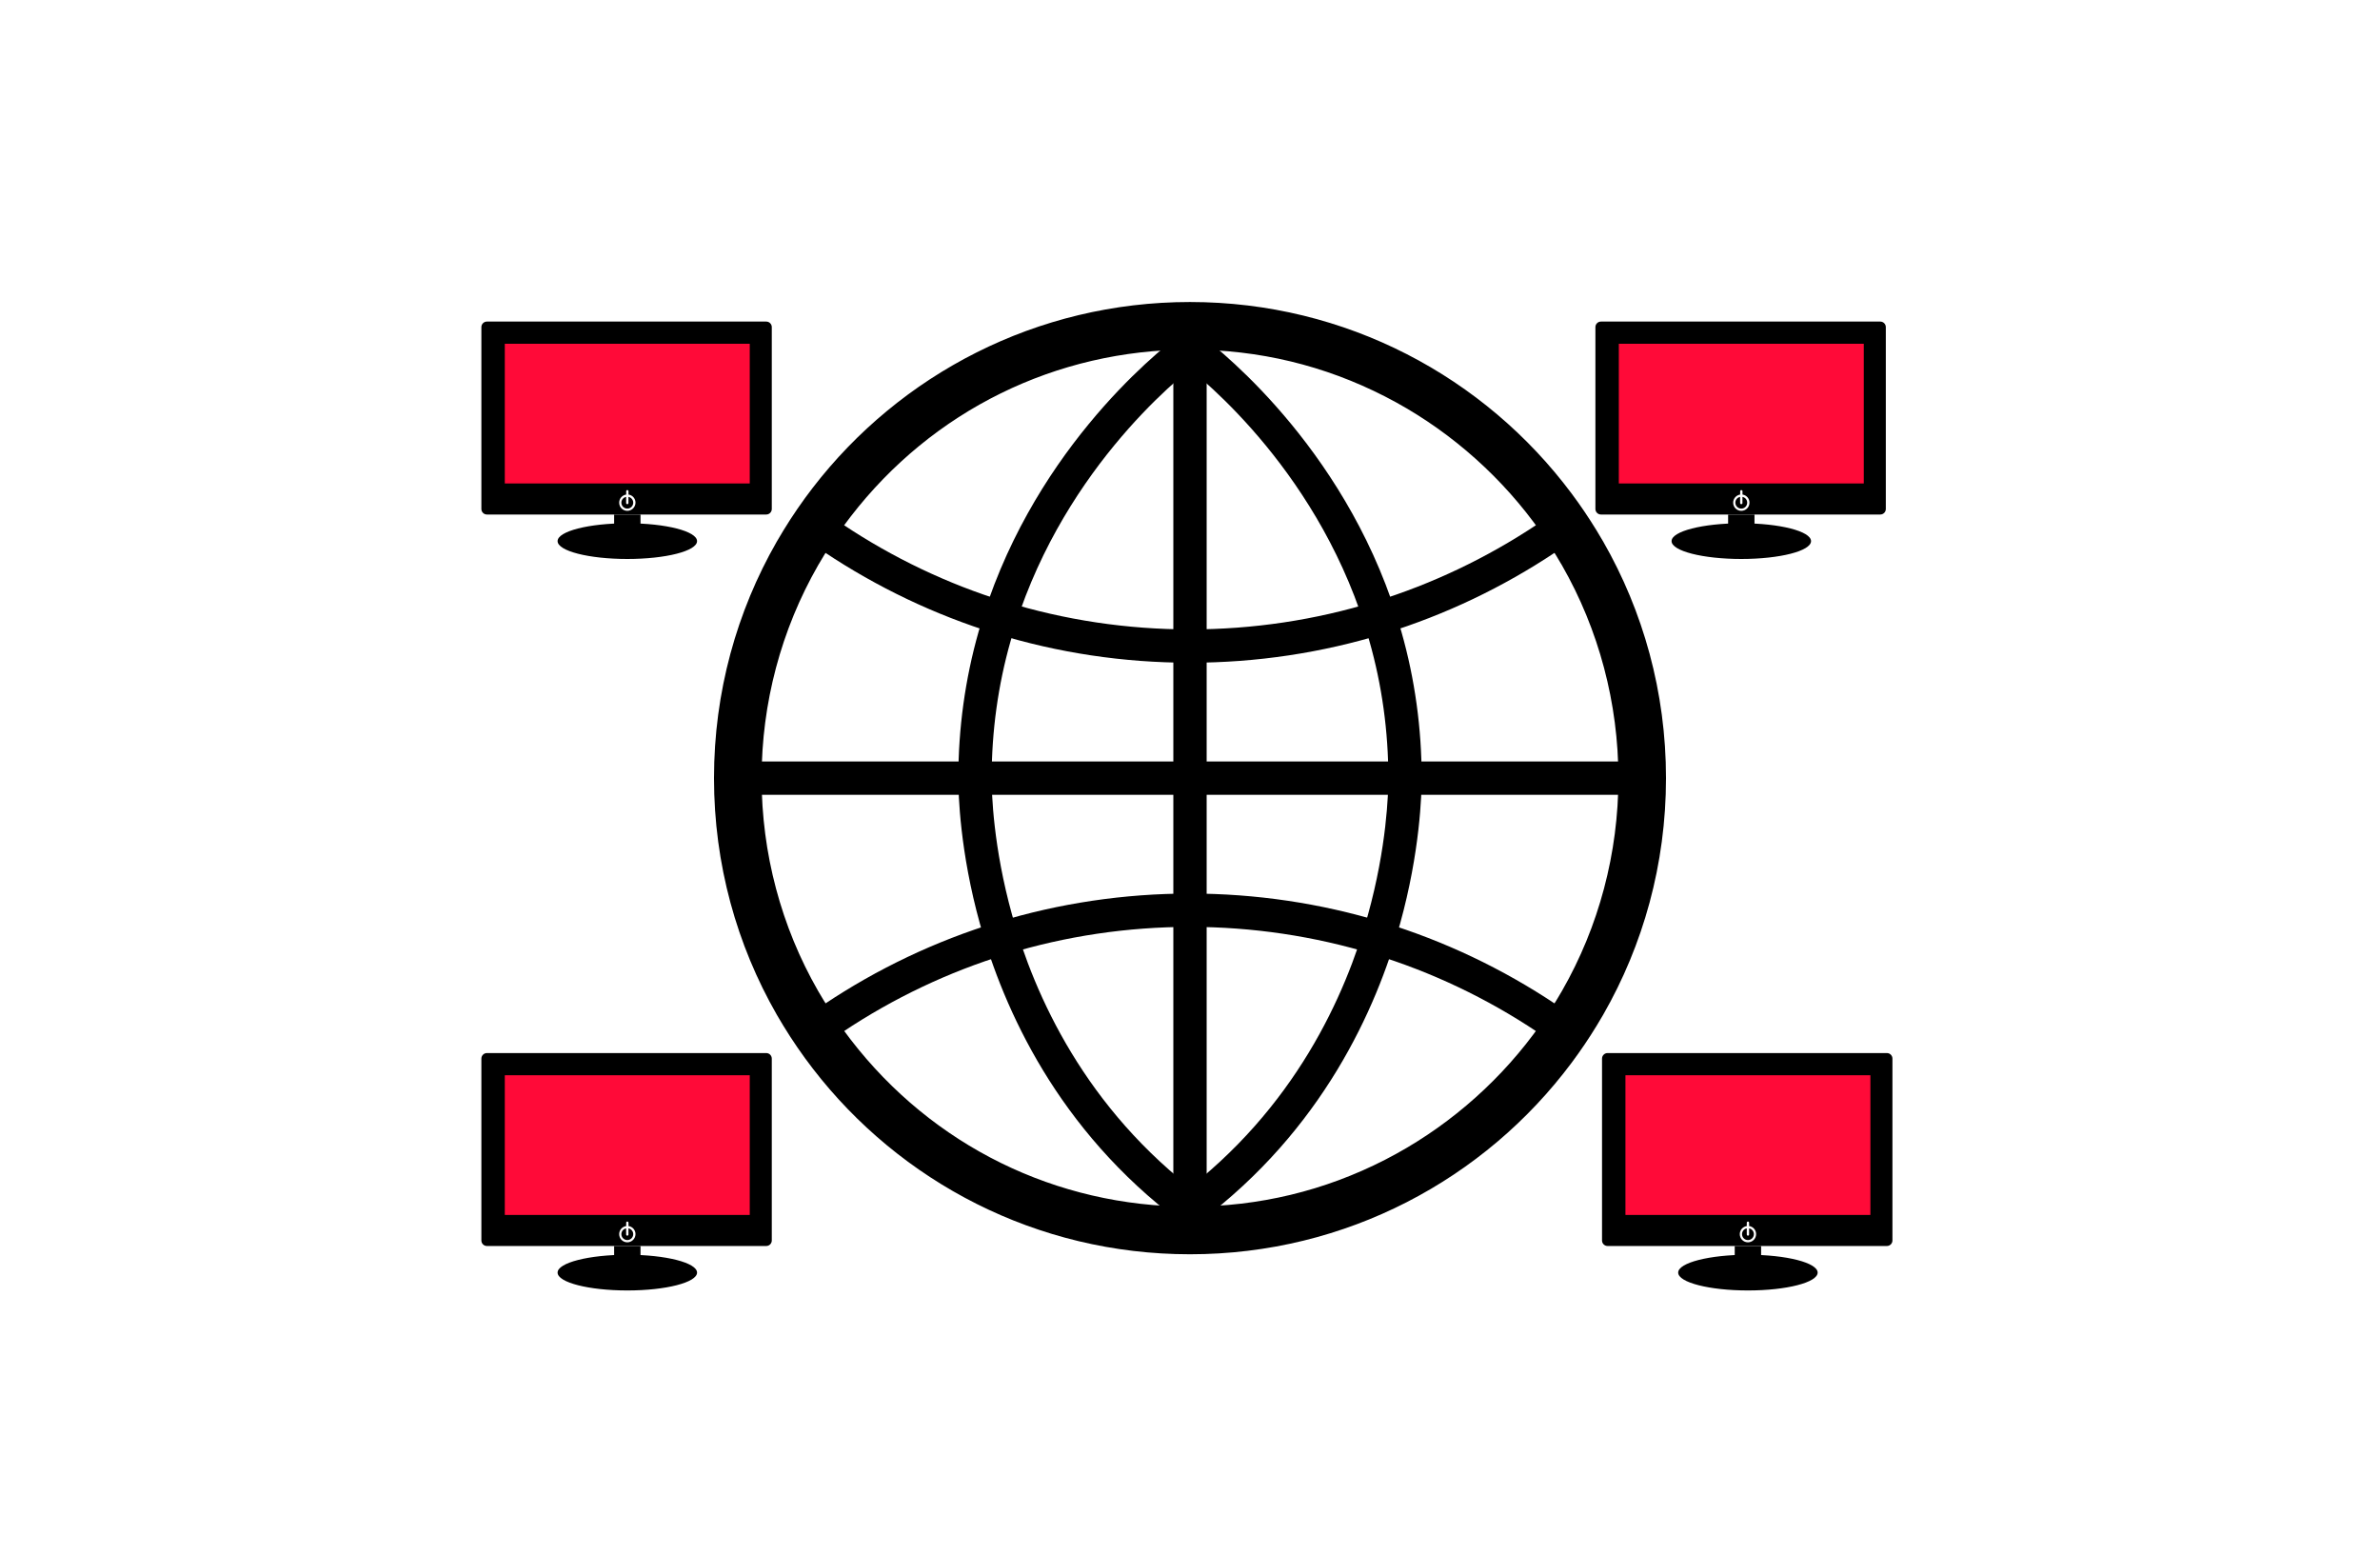 <?xml version="1.0" encoding="utf-8"?>
<!-- Generator: Adobe Illustrator 25.2.0, SVG Export Plug-In . SVG Version: 6.00 Build 0)  -->
<svg version="1.1" xmlns="http://www.w3.org/2000/svg" xmlns:xlink="http://www.w3.org/1999/xlink" x="0px" y="0px"
	 viewBox="0 0 500 326.87" style="enable-background:new 0 0 500 326.87;" xml:space="preserve">
<style type="text/css">
	.st0{fill:none;stroke:#000000;stroke-width:7;stroke-miterlimit:10;}
	.st1{fill:#0892FF;}
	.st2{display:none;}
	.st3{fill:#D10037;}
	.st4{fill:#FF74FD;}
	.st5{fill:#93FFA7;}
	.st6{fill:#FF0A38;}
	.st7{display:none;fill:none;stroke:#000000;stroke-miterlimit:10;}
</style>
<g id="layer_1">
</g>
<g id="PCs">
</g>
<g id="Art_1">
</g>
<g id="Art_2">
</g>
<g id="Art_3">
	<g id="art_3_pc">
		<ellipse cx="365.82" cy="113.65" rx="14.65" ry="3.75"/>
		<g>
			<path d="M367.06,105.57c0,0.69-0.55,1.25-1.24,1.25s-1.25-0.56-1.25-1.25c0-0.6,0.43-1.1,1-1.21v1.28c0,0.14,0.11,0.25,0.25,0.25
				s0.24-0.11,0.24-0.25v-1.28C366.64,104.47,367.06,104.97,367.06,105.57z"/>
		</g>
		<g>
			<path d="M395.02,67.54h-58.69c-0.64,0-1.16,0.52-1.16,1.16v38.2c0,0.64,0.52,1.16,1.16,1.16h58.69c0.64,0,1.16-0.52,1.16-1.16
				v-38.2C396.18,68.06,395.66,67.54,395.02,67.54z M365.82,107.29c-0.95,0-1.71-0.77-1.71-1.72c0-0.86,0.64-1.57,1.47-1.7v-0.7
				c0-0.14,0.11-0.24,0.25-0.24s0.24,0.11,0.24,0.24v0.7c0.83,0.12,1.47,0.83,1.47,1.7C367.54,106.52,366.77,107.29,365.82,107.29z"
				/>
		</g>
		<rect x="340.09" y="72.2" class="st6" width="51.46" height="29.34"/>
		<rect x="363.05" y="108.07" width="5.54" height="2.51"/>
		<path class="st2" d="M372.4,111.18h-13.15v0c0-0.34,0.27-0.61,0.61-0.61h11.94C372.13,110.58,372.4,110.85,372.4,111.18
			L372.4,111.18z"/>
	</g>
	<g id="art_3_pc_1_">
		<ellipse cx="131.79" cy="113.65" rx="14.65" ry="3.75"/>
		<g>
			<path d="M133.03,105.57c0,0.69-0.55,1.25-1.24,1.25c-0.69,0-1.25-0.56-1.25-1.25c0-0.6,0.43-1.1,1-1.21v1.28
				c0,0.14,0.11,0.25,0.25,0.25c0.14,0,0.24-0.11,0.24-0.25v-1.28C132.6,104.47,133.03,104.97,133.03,105.57z"/>
		</g>
		<g>
			<path d="M160.98,67.54h-58.69c-0.64,0-1.16,0.52-1.16,1.16v38.2c0,0.64,0.52,1.16,1.16,1.16h58.69c0.64,0,1.16-0.52,1.16-1.16
				v-38.2C162.14,68.06,161.62,67.54,160.98,67.54z M131.79,107.29c-0.95,0-1.71-0.77-1.71-1.72c0-0.86,0.64-1.57,1.47-1.7v-0.7
				c0-0.14,0.11-0.24,0.25-0.24c0.14,0,0.24,0.11,0.24,0.24v0.7c0.83,0.12,1.47,0.83,1.47,1.7
				C133.5,106.52,132.73,107.29,131.79,107.29z"/>
		</g>
		<rect x="106.05" y="72.2" class="st6" width="51.46" height="29.34"/>
		<rect x="129.02" y="108.07" width="5.54" height="2.51"/>
		<path class="st2" d="M138.36,111.18h-13.15v0c0-0.34,0.27-0.61,0.61-0.61h11.94C138.09,110.58,138.36,110.85,138.36,111.18
			L138.36,111.18z"/>
	</g>
	<g id="art_3_pc_2_">
		<ellipse cx="131.79" cy="267.28" rx="14.65" ry="3.75"/>
		<g>
			<path d="M133.03,259.2c0,0.69-0.55,1.25-1.24,1.25c-0.69,0-1.25-0.56-1.25-1.25c0-0.6,0.43-1.1,1-1.21v1.28
				c0,0.14,0.11,0.25,0.25,0.25c0.14,0,0.24-0.11,0.24-0.25v-1.28C132.6,258.09,133.03,258.6,133.03,259.2z"/>
		</g>
		<g>
			<path d="M160.98,221.17h-58.69c-0.64,0-1.16,0.52-1.16,1.16v38.2c0,0.64,0.52,1.16,1.16,1.16h58.69c0.64,0,1.16-0.52,1.16-1.16
				v-38.2C162.14,221.69,161.62,221.17,160.98,221.17z M131.79,260.92c-0.95,0-1.71-0.77-1.71-1.72c0-0.86,0.64-1.57,1.47-1.7v-0.7
				c0-0.14,0.11-0.24,0.25-0.24c0.14,0,0.24,0.11,0.24,0.24v0.7c0.83,0.12,1.47,0.83,1.47,1.7
				C133.5,260.15,132.73,260.92,131.79,260.92z"/>
		</g>
		<rect x="106.05" y="225.83" class="st6" width="51.46" height="29.34"/>
		<rect x="129.02" y="261.7" width="5.54" height="2.51"/>
		<path class="st2" d="M138.36,264.81h-13.15l0,0c0-0.34,0.27-0.61,0.61-0.61h11.94C138.09,264.21,138.36,264.48,138.36,264.81
			L138.36,264.81z"/>
	</g>
	<g id="art_3_pc_3_">
		<ellipse cx="367.21" cy="267.28" rx="14.65" ry="3.75"/>
		<g>
			<path d="M368.46,259.2c0,0.69-0.55,1.25-1.24,1.25s-1.25-0.56-1.25-1.25c0-0.6,0.43-1.1,1-1.21v1.28c0,0.14,0.11,0.25,0.25,0.25
				s0.24-0.11,0.24-0.25v-1.28C368.03,258.09,368.46,258.6,368.46,259.2z"/>
		</g>
		<g>
			<path d="M396.41,221.17h-58.69c-0.64,0-1.16,0.52-1.16,1.16v38.2c0,0.64,0.52,1.16,1.16,1.16h58.69c0.64,0,1.16-0.52,1.16-1.16
				v-38.2C397.57,221.69,397.05,221.17,396.41,221.17z M367.21,260.92c-0.95,0-1.71-0.77-1.71-1.72c0-0.86,0.64-1.57,1.47-1.7v-0.7
				c0-0.14,0.11-0.24,0.25-0.24s0.24,0.11,0.24,0.24v0.7c0.83,0.12,1.47,0.83,1.47,1.7C368.93,260.15,368.16,260.92,367.21,260.92z"
				/>
		</g>
		<rect x="341.48" y="225.83" class="st6" width="51.46" height="29.34"/>
		<rect x="364.44" y="261.7" width="5.54" height="2.51"/>
		<path class="st2" d="M373.79,264.81h-13.15l0,0c0-0.34,0.27-0.61,0.61-0.61h11.94C373.52,264.21,373.79,264.48,373.79,264.81
			L373.79,264.81z"/>
	</g>
	<g id="Globe_2_">
		<path d="M250,73.43c14.44,0,28.23,3.31,40.99,9.85c12.18,6.24,22.95,15.35,31.17,26.35c1.64,2.19,3.23,4.55,4.73,6.99
			c0.3,0.5,0.61,1.01,0.9,1.52l0.13,0.22l0.11,0.16l0.11,0.2c7.76,13.54,11.86,28.99,11.86,44.71s-4.1,31.17-11.85,44.68
			c-0.47,0.81-0.86,1.47-1.22,2.06l-0.02,0.03l-0.02,0.03c-1.42,2.33-3.01,4.69-4.73,6.99c-8.21,11-18.99,20.11-31.16,26.35
			c-12.75,6.54-26.55,9.85-40.99,9.85c-28.12,0-54.1-12.78-71.29-35.07c-2.01-2.61-3.89-5.34-5.6-8.14l-0.02-0.03l-0.02-0.03
			c-0.37-0.59-0.75-1.24-1.21-2.03C164.1,194.6,160,179.15,160,163.43s4.1-31.17,11.88-44.72l0.1-0.18l0.11-0.16l0.13-0.23
			c0.29-0.51,0.6-1.02,0.89-1.5c1.71-2.81,3.59-5.54,5.59-8.13C195.89,86.22,221.88,73.43,250,73.43 M250,63.43
			c-32.25,0-60.94,15.27-79.22,38.97c-2.23,2.89-4.3,5.9-6.21,9.03c-0.34,0.56-0.68,1.13-1.01,1.7c-0.13,0.2-0.25,0.41-0.37,0.62
			c-8.39,14.63-13.19,31.6-13.19,49.68c0,18.08,4.8,35.05,13.19,49.68c0.45,0.78,0.91,1.56,1.38,2.32c1.91,3.13,3.99,6.15,6.22,9.04
			c18.28,23.7,46.96,38.96,79.21,38.96c32.82,0,61.94-15.8,80.17-40.22c1.87-2.51,3.63-5.1,5.26-7.78c0.47-0.76,0.93-1.54,1.38-2.32
			c8.39-14.63,13.19-31.6,13.19-49.68c0-18.08-4.8-35.05-13.19-49.68c-0.12-0.21-0.24-0.42-0.37-0.62c-0.33-0.57-0.67-1.14-1.01-1.7
			c-1.64-2.68-3.39-5.28-5.27-7.79C311.93,79.23,282.81,63.43,250,63.43L250,63.43z"/>
		<rect x="250" y="159.93" width="95.13" height="7"/>
		<rect x="155.35" y="159.93" width="94.65" height="7"/>
		<rect x="246.5" y="73.09" width="7" height="180.7"/>
		<path d="M250,139.19c-13.94,0-27.69-2.06-40.88-6.13c-12.7-3.92-24.8-9.68-35.98-17.13l3.88-5.82
			c10.61,7.08,22.1,12.55,34.16,16.26c12.52,3.86,25.58,5.82,38.82,5.82c13.24,0,26.3-1.96,38.81-5.82
			c12.05-3.72,23.55-9.19,34.16-16.26l3.88,5.82c-11.17,7.45-23.28,13.21-35.98,17.13C277.69,137.13,263.94,139.19,250,139.19z"/>
		<path d="M322.97,216.75c-10.66-7.12-22.25-12.62-34.45-16.35c-12.45-3.8-25.41-5.73-38.52-5.73c-13.12,0-26.08,1.93-38.53,5.73
			c-12.19,3.73-23.78,9.23-34.44,16.35l-3.89-5.82c11.23-7.5,23.44-13.29,36.29-17.22c13.11-4.01,26.76-6.04,40.57-6.04
			c13.81,0,27.46,2.03,40.57,6.04c12.85,3.93,25.05,9.72,36.29,17.22L322.97,216.75z"/>
		<path d="M247.9,256.58c-25.7-19.28-37.04-44.64-42.02-62.52c-4.23-15.23-4.55-27.29-4.55-30.63c0-10.47,1.43-20.81,4.25-30.74
			c10.46-36.97,37.08-58.47,42.32-62.41l4.21,5.59c-4.92,3.7-29.94,23.91-39.79,58.73c-2.65,9.3-3.99,19-3.99,28.83
			c0,3.11,0.31,14.38,4.3,28.75c4.69,16.83,15.35,40.7,39.47,58.8L247.9,256.58z"/>
		<path d="M252.1,256.58l-4.2-5.6c24.13-18.1,34.79-41.96,39.47-58.8c3.99-14.37,4.3-25.64,4.3-28.75c0-9.82-1.34-19.52-3.99-28.82
			c-9.85-34.81-34.88-55.03-39.79-58.73l4.21-5.59c5.23,3.94,31.86,25.45,42.32,62.41c2.82,9.92,4.25,20.26,4.25,30.73
			c0,3.34-0.33,15.4-4.55,30.62C289.14,211.94,277.8,237.3,252.1,256.58z"/>
	</g>
</g>
<g id="IPv6">
</g>
</svg>

